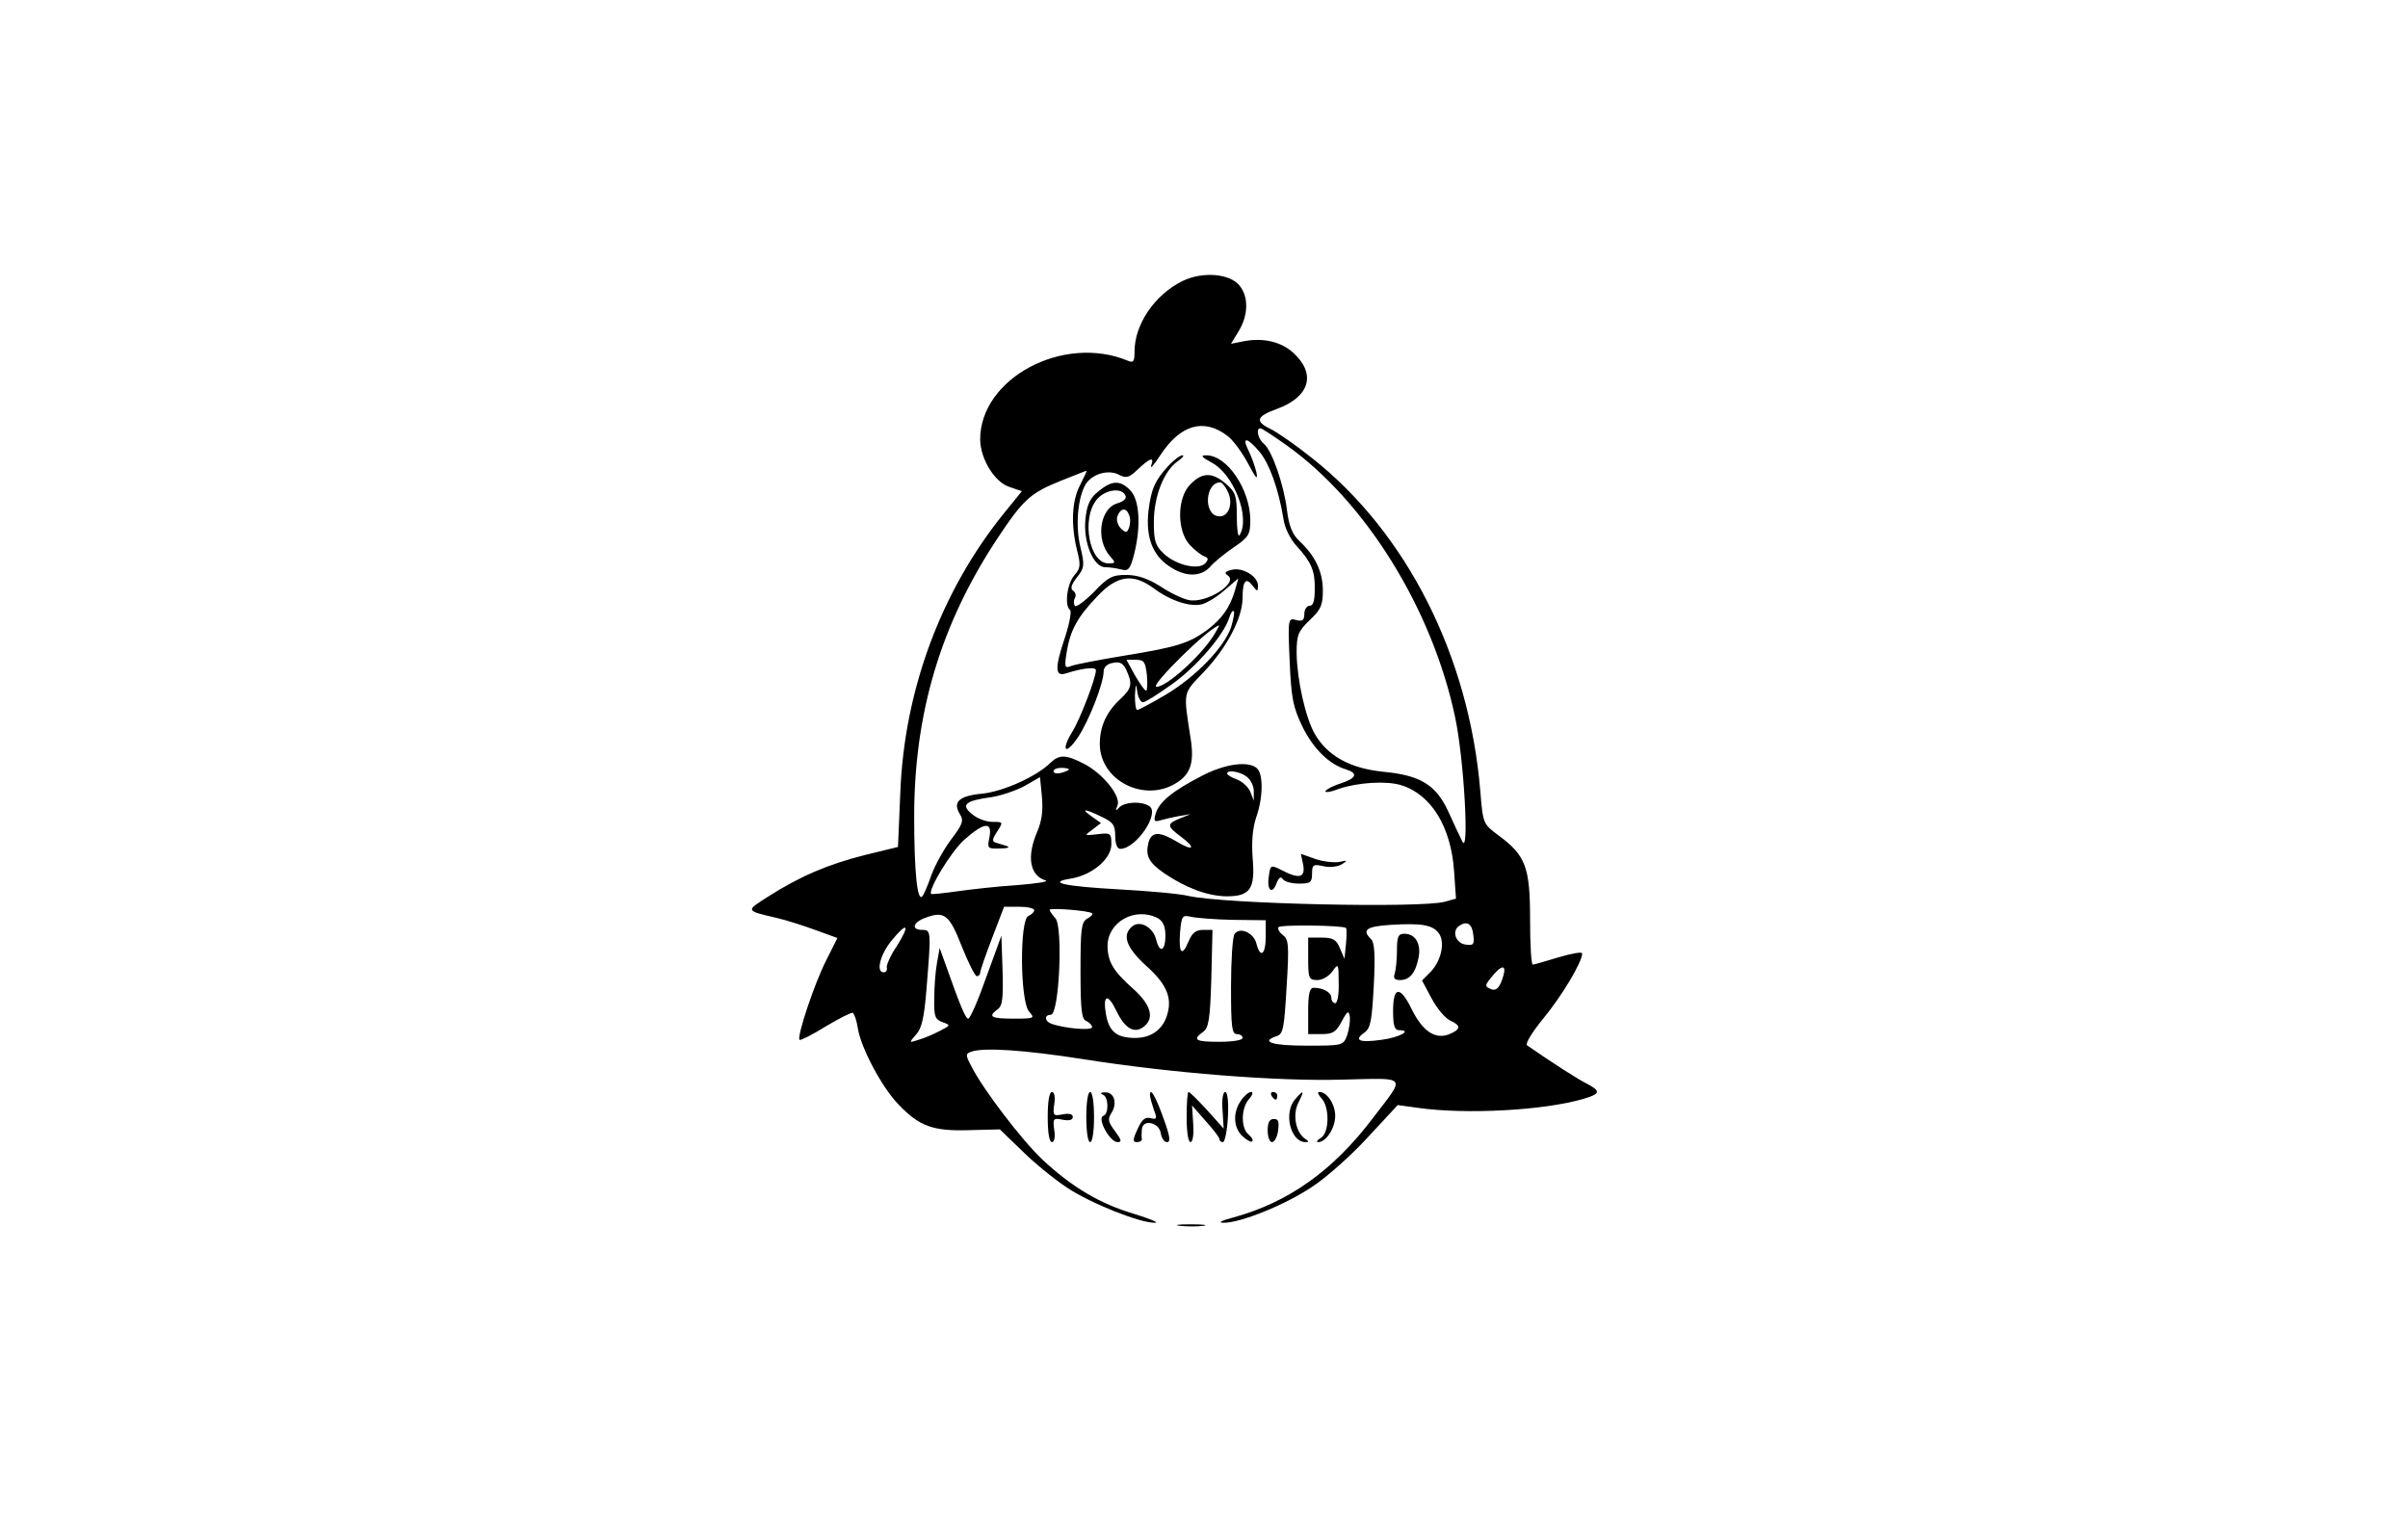 <?xml version="1.0" standalone="no"?>
<!DOCTYPE svg PUBLIC "-//W3C//DTD SVG 20010904//EN"
 "http://www.w3.org/TR/2001/REC-SVG-20010904/DTD/svg10.dtd">
<svg version="1.0" xmlns="http://www.w3.org/2000/svg"
 width="624pt" height="392pt" viewBox="0 0 624 392"
 preserveAspectRatio="xMidYMid meet">

<g transform="translate(0,392) scale(0.1,-0.1)"
fill="#000000" stroke="none">
<path d="M3065 3192 c-72 -35 -125 -112 -125 -183 0 -26 -3 -30 -17 -24 -168
70 -384 -46 -383 -205 1 -49 36 -107 73 -121 l35 -12 -47 -58 c-163 -202 -258
-459 -268 -724 l-6 -140 -86 -21 c-95 -24 -168 -55 -251 -108 -58 -37 -59 -36
23 -55 26 -6 72 -21 102 -32 l55 -20 -29 -58 c-30 -58 -77 -199 -69 -206 2 -2
33 13 68 35 35 21 67 37 70 35 4 -3 10 -20 13 -40 8 -51 63 -154 105 -197 54
-57 90 -70 183 -67 l80 2 57 -55 c31 -31 84 -74 117 -96 62 -41 190 -92 228
-91 12 0 -12 10 -54 23 -88 26 -161 69 -238 141 -53 50 -154 182 -184 242 -15
28 -15 32 -1 37 32 12 137 5 291 -19 227 -36 503 -58 674 -53 169 4 162 12 78
-98 -104 -138 -220 -220 -362 -259 -31 -8 -42 -14 -27 -14 43 -1 160 46 230
93 37 24 102 82 144 128 l78 84 51 -7 c125 -18 328 -7 430 23 44 13 46 20 10
39 -23 11 -94 57 -156 100 -5 4 14 35 42 69 47 57 101 146 101 169 0 5 -27 0
-61 -10 -33 -10 -64 -19 -67 -19 -4 0 -7 53 -7 117 0 135 -11 166 -82 218 -40
30 -40 30 -47 115 -29 349 -190 668 -435 862 -41 33 -90 67 -108 76 -42 20
-38 33 18 53 83 31 100 90 41 144 -31 29 -77 40 -127 31 l-35 -7 20 33 c25 41
26 89 2 118 -25 31 -95 37 -147 12z m115 -401 c14 -10 38 -42 54 -72 20 -38
26 -45 22 -24 -4 17 -13 42 -21 58 -18 36 -3 34 29 -4 25 -30 49 -95 62 -174
3 -23 18 -53 34 -70 38 -42 48 -64 47 -112 0 -30 -4 -43 -13 -43 -8 0 -14 -10
-14 -21 0 -17 -5 -20 -21 -16 -21 6 -22 4 -17 -106 4 -97 9 -120 33 -170 28
-57 69 -98 113 -111 32 -10 27 -23 -13 -36 -19 -6 -37 -15 -40 -20 -3 -5 13
-3 36 6 48 16 122 21 160 9 78 -24 129 -108 137 -222 l5 -72 -29 -8 c-62 -17
-569 -6 -664 15 -25 6 -106 13 -180 17 -143 8 -188 18 -125 28 55 9 105 51
105 89 0 29 -2 30 -36 26 -35 -4 -35 -4 -13 12 l22 17 -24 17 c-30 21 -19 21
26 -1 30 -14 35 -22 35 -50 0 -20 5 -33 13 -33 41 0 104 93 75 111 -20 13 -62
11 -77 -3 -10 -11 -11 -10 -5 5 9 24 -38 82 -86 107 -48 25 -65 25 -88 3 -35
-35 -123 -75 -178 -80 -60 -6 -76 -22 -56 -54 10 -16 6 -26 -22 -63 -19 -25
-42 -66 -52 -93 -9 -26 -20 -52 -24 -56 -13 -15 -21 64 -21 207 0 268 69 499
216 721 67 101 85 117 164 149 36 14 65 26 67 26 1 0 -7 -17 -17 -37 -22 -42
-24 -103 -8 -169 10 -39 9 -47 -7 -65 -19 -22 -26 -79 -11 -90 4 -3 -1 -33
-12 -67 -28 -83 -28 -107 2 -97 44 14 77 17 77 8 0 -20 -41 -127 -61 -159 -31
-51 -18 -63 15 -14 29 44 66 140 66 170 0 11 10 20 24 22 18 4 27 -1 35 -19
16 -35 14 -47 -15 -74 -37 -34 -54 -72 -54 -117 0 -94 114 -153 197 -102 37
22 48 52 39 112 -20 130 -22 118 35 178 59 63 99 139 99 191 0 44 9 54 26 31
13 -16 13 -16 14 0 0 24 -40 49 -69 41 -16 -4 -19 -8 -10 -14 31 -19 -55 -74
-101 -64 -15 3 -49 19 -74 36 -32 20 -59 29 -88 29 -36 0 -47 -6 -84 -45 -24
-24 -46 -40 -49 -35 -3 6 -3 15 1 21 3 6 1 14 -5 18 -8 5 -5 16 10 35 19 24
20 31 9 77 -14 57 -7 131 14 165 18 27 60 38 87 23 18 -9 25 -7 48 15 32 30
43 33 34 9 -3 -10 8 3 25 29 51 77 111 95 172 49z m154 -25 c205 -146 378
-425 437 -706 23 -109 37 -362 18 -320 -7 14 -23 48 -36 77 -32 69 -72 94
-170 103 -85 9 -143 41 -176 98 -24 42 -46 140 -47 210 0 46 4 56 34 85 29 27
34 39 34 77 0 48 -20 90 -61 128 -18 17 -27 39 -32 80 -8 66 -39 155 -60 172
-15 12 -21 40 -9 40 4 0 34 -20 68 -44z m-344 -371 c43 -32 95 -49 125 -41 14
4 40 20 59 37 l35 30 -9 -32 c-13 -44 -34 -73 -72 -102 -47 -34 -78 -44 -213
-66 -67 -11 -129 -23 -139 -27 -17 -7 -18 -3 -12 35 9 57 28 92 80 146 51 54
92 60 146 20z m200 -101 c-18 -52 -91 -128 -170 -175 -36 -21 -69 -39 -73 -39
-4 0 -6 17 -6 38 2 30 3 32 6 10 2 -16 9 -28 15 -28 6 0 39 21 74 46 64 45
135 128 149 172 4 13 9 21 12 18 3 -2 -1 -22 -7 -42z m-45 -21 c-35 -55 -122
-133 -148 -133 -20 0 137 155 162 159 2 1 -5 -11 -14 -26z m-173 -103 c2 -22
1 -40 -2 -40 -4 0 -16 18 -29 40 l-22 40 24 0 c22 0 25 -5 29 -40z m-202 -244
c0 -2 -9 -6 -20 -9 -11 -3 -20 -1 -20 4 0 5 9 9 20 9 11 0 20 -2 20 -4z m-82
-161 c-28 -65 -20 -114 22 -127 8 -3 -25 -8 -75 -12 -49 -3 -119 -11 -155 -16
-35 -5 -65 -8 -67 -7 -9 10 51 109 85 140 52 46 74 49 66 7 -6 -29 -5 -30 27
-29 19 0 27 3 19 6 -8 2 -21 7 -29 9 -11 3 -10 9 3 29 16 25 16 25 -13 25 -16
0 -39 9 -52 20 -30 24 -18 35 50 44 25 4 64 17 86 29 l40 23 5 -51 c3 -35 0
-62 -12 -90z m-8 -204 c0 -5 -7 -11 -15 -15 -23 -8 -22 -222 2 -248 15 -17 14
-18 -40 -18 -59 0 -68 5 -42 24 13 9 15 29 13 101 l-3 90 -39 -107 c-21 -60
-42 -108 -47 -108 -7 0 -21 34 -60 144 l-14 39 -7 -39 c-4 -22 -7 -63 -7 -92
-1 -46 2 -54 21 -61 22 -8 22 -8 -7 -23 -17 -9 -41 -19 -55 -23 -25 -8 -25 -8
-6 14 15 16 21 45 27 119 12 149 12 152 -11 152 -29 0 -25 19 7 31 50 19 63 9
95 -73 17 -43 35 -78 39 -78 5 0 9 4 9 9 0 5 14 46 31 90 l31 81 39 0 c21 0
39 -4 39 -9z m150 -8 c3 -2 -3 -9 -13 -14 -15 -9 -17 -27 -17 -135 0 -102 3
-126 15 -130 8 -4 15 -11 15 -16 0 -10 -74 -3 -106 9 -18 7 -18 23 -1 23 22 0
32 228 12 250 -8 9 -15 19 -15 22 0 6 103 -2 110 -9z m171 -13 c13 -8 19 -21
19 -45 0 -40 -15 -47 -24 -10 -8 32 -42 51 -62 34 -27 -22 -16 -54 35 -101 52
-46 68 -81 57 -123 -10 -41 -41 -65 -84 -65 -48 0 -68 16 -76 61 -9 52 5 56
28 7 22 -45 47 -58 71 -38 27 22 17 56 -27 96 -53 47 -67 70 -68 112 0 63 72
103 131 72z m194 -4 l85 -1 0 -42 c0 -47 -14 -58 -24 -19 -7 29 -44 45 -57 25
-5 -8 -9 -69 -9 -136 0 -103 2 -123 15 -123 8 0 15 -4 15 -10 0 -6 -27 -10
-60 -10 -63 0 -71 5 -42 26 14 10 18 33 21 138 l3 126 -25 0 c-18 0 -28 -8
-37 -30 -17 -41 -26 -31 -22 24 4 43 6 45 28 40 13 -3 62 -7 109 -8z m293 -21
c2 -2 2 -20 0 -41 l-4 -39 -12 28 c-9 22 -18 27 -47 27 l-35 0 0 -55 c0 -51 2
-55 24 -55 13 0 30 10 39 23 15 21 16 20 16 -30 1 -29 -3 -53 -9 -53 -5 0 -10
6 -10 14 0 14 -21 26 -46 26 -10 0 -14 -15 -14 -60 l0 -60 35 0 c29 0 37 5 52
33 15 28 18 29 21 11 1 -11 -2 -32 -7 -47 -10 -27 -12 -27 -106 -27 -88 0
-121 10 -76 25 16 5 19 21 25 127 7 108 5 124 -9 134 -9 7 -15 16 -12 21 5 7
167 5 175 -2z m240 -13 c17 -22 8 -70 -20 -100 l-23 -23 25 -47 c14 -26 35
-51 48 -57 29 -13 28 -23 -4 -36 -36 -13 -68 9 -96 66 -30 61 -48 59 -48 -5 0
-39 4 -50 16 -50 35 0 0 -19 -47 -25 -57 -8 -72 -1 -43 19 16 12 19 31 24 122
4 79 2 111 -7 120 -25 24 -12 33 50 37 80 5 109 0 125 -21z m90 -6 c3 -24 0
-27 -20 -24 -26 3 -37 36 -16 49 20 13 33 5 36 -25z m-1494 -28 c-16 -23 -27
-49 -26 -55 2 -7 -2 -13 -8 -13 -21 0 -9 47 21 83 41 50 48 41 13 -15z m1567
-91 c-7 -18 -15 -25 -26 -21 -19 8 -19 9 7 40 25 28 34 20 19 -19z"/>
<path d="M3028 2713 c-35 -38 -45 -60 -52 -118 -7 -66 10 -113 53 -142 42 -29
82 -29 107 -2 10 12 38 35 62 51 38 26 42 33 42 71 -1 79 -60 167 -114 167
-16 0 -13 -4 14 -19 57 -30 101 -143 72 -188 -4 -6 -7 16 -7 49 0 53 -3 62
-28 84 -36 31 -62 30 -92 -1 -35 -34 -36 -120 -2 -157 13 -14 30 -27 38 -30
11 -4 11 -8 2 -18 -17 -18 -75 -5 -107 25 -22 21 -26 32 -26 82 0 66 26 132
61 157 13 9 19 16 13 16 -6 0 -22 -12 -36 -27z m152 -64 c18 -32 4 -71 -23
-67 -39 5 -34 87 5 88 4 0 12 -9 18 -21z"/>
<path d="M2847 2647 c-22 -17 -30 -34 -34 -70 -7 -61 20 -127 51 -127 12 0 30
-3 42 -6 18 -5 23 1 33 40 18 72 14 139 -9 164 -26 28 -48 28 -83 -1z m70 -13
c2 -7 -7 -14 -20 -18 -47 -12 -59 -95 -20 -138 15 -17 14 -18 -5 -18 -49 0
-70 114 -31 164 22 28 68 34 76 10z m9 -49 c4 -8 3 -23 0 -32 -6 -15 -8 -15
-22 -2 -8 9 -12 23 -8 32 8 21 23 22 30 2z"/>
<path d="M3114 1909 c-74 -38 -110 -67 -119 -97 -6 -20 -4 -23 12 -18 10 3 32
8 48 11 l30 5 -27 -11 c-35 -14 -35 -20 3 -48 40 -30 31 -38 -12 -12 -45 27
-65 26 -73 -3 -8 -34 0 -51 42 -80 55 -37 110 -58 160 -59 62 0 75 19 68 100
-3 42 0 76 9 104 18 50 19 111 3 127 -21 21 -83 13 -144 -19z m120 -5 c9 -8
16 -25 15 -37 l0 -22 -9 23 c-5 12 -21 27 -35 32 -14 5 -25 12 -25 15 0 12 40
4 54 -11z"/>
<path d="M3377 1679 c6 -34 -10 -38 -56 -14 -28 14 -29 14 -33 -16 -6 -36 9
-49 20 -18 6 15 11 18 16 11 4 -7 23 -12 42 -12 30 0 34 3 34 26 0 23 3 25 30
19 16 -4 37 -1 47 5 16 10 15 11 -7 6 -14 -2 -42 1 -62 8 l-37 13 6 -28z"/>
<path d="M3620 1456 c0 -24 -3 -51 -6 -60 -4 -11 0 -16 14 -16 25 0 40 18 48
58 7 36 -8 62 -37 62 -16 0 -19 -8 -19 -44z"/>
<path d="M2715 1025 c0 -40 4 -65 11 -65 6 0 9 13 6 31 -4 30 -3 32 22 27 16
-3 26 -1 26 7 0 8 -10 10 -26 7 -25 -5 -26 -3 -22 27 3 18 0 31 -6 31 -7 0
-11 -25 -11 -65z"/>
<path d="M2815 1025 c0 -37 4 -65 10 -65 6 0 10 28 10 65 0 37 -4 65 -10 65
-6 0 -10 -28 -10 -65z"/>
<path d="M2858 1083 c15 -6 16 -50 1 -55 -17 -6 17 -68 37 -68 12 0 10 6 -7
29 -18 24 -19 31 -8 48 15 25 6 53 -18 52 -11 0 -13 -3 -5 -6z"/>
<path d="M2980 1082 c0 -6 5 -23 10 -38 9 -23 8 -26 -8 -22 -14 4 -23 -3 -34
-28 -13 -28 -13 -34 -2 -34 8 0 13 3 13 8 -1 4 -1 15 0 25 2 28 45 18 49 -10
2 -13 9 -23 16 -23 10 0 8 15 -8 59 -21 59 -36 85 -36 63z"/>
<path d="M3075 1025 c0 -37 4 -65 10 -65 6 0 9 20 7 48 l-3 47 35 -40 c20 -22
36 -43 36 -47 0 -5 4 -8 9 -8 5 0 11 29 13 65 2 39 -1 65 -7 65 -6 0 -9 -20
-7 -47 l3 -48 -43 48 c-24 26 -45 47 -48 47 -3 0 -5 -29 -5 -65z"/>
<path d="M3216 1068 c-22 -31 -20 -71 4 -93 11 -10 22 -16 25 -13 3 3 -1 11
-10 18 -20 17 -19 69 2 92 9 10 11 18 5 18 -6 0 -18 -10 -26 -22z"/>
<path d="M3295 1080 c3 -5 8 -10 11 -10 2 0 4 5 4 10 0 6 -5 10 -11 10 -5 0
-7 -4 -4 -10z"/>
<path d="M3357 1072 c-32 -35 -13 -112 26 -112 9 0 9 2 0 8 -25 16 -34 62 -19
93 17 34 15 36 -7 11z"/>
<path d="M3424 1074 c22 -22 21 -90 -1 -103 -10 -6 -13 -11 -7 -11 20 0 44 36
44 68 0 30 -21 62 -41 62 -6 0 -3 -7 5 -16z"/>
<path d="M3285 990 c0 -16 5 -30 11 -30 7 0 14 14 16 30 3 23 1 30 -11 30 -11
0 -16 -9 -16 -30z"/>
<path d="M3058 743 c18 -2 45 -2 60 0 15 2 0 4 -33 4 -33 0 -45 -2 -27 -4z"/>
</g>
</svg>
